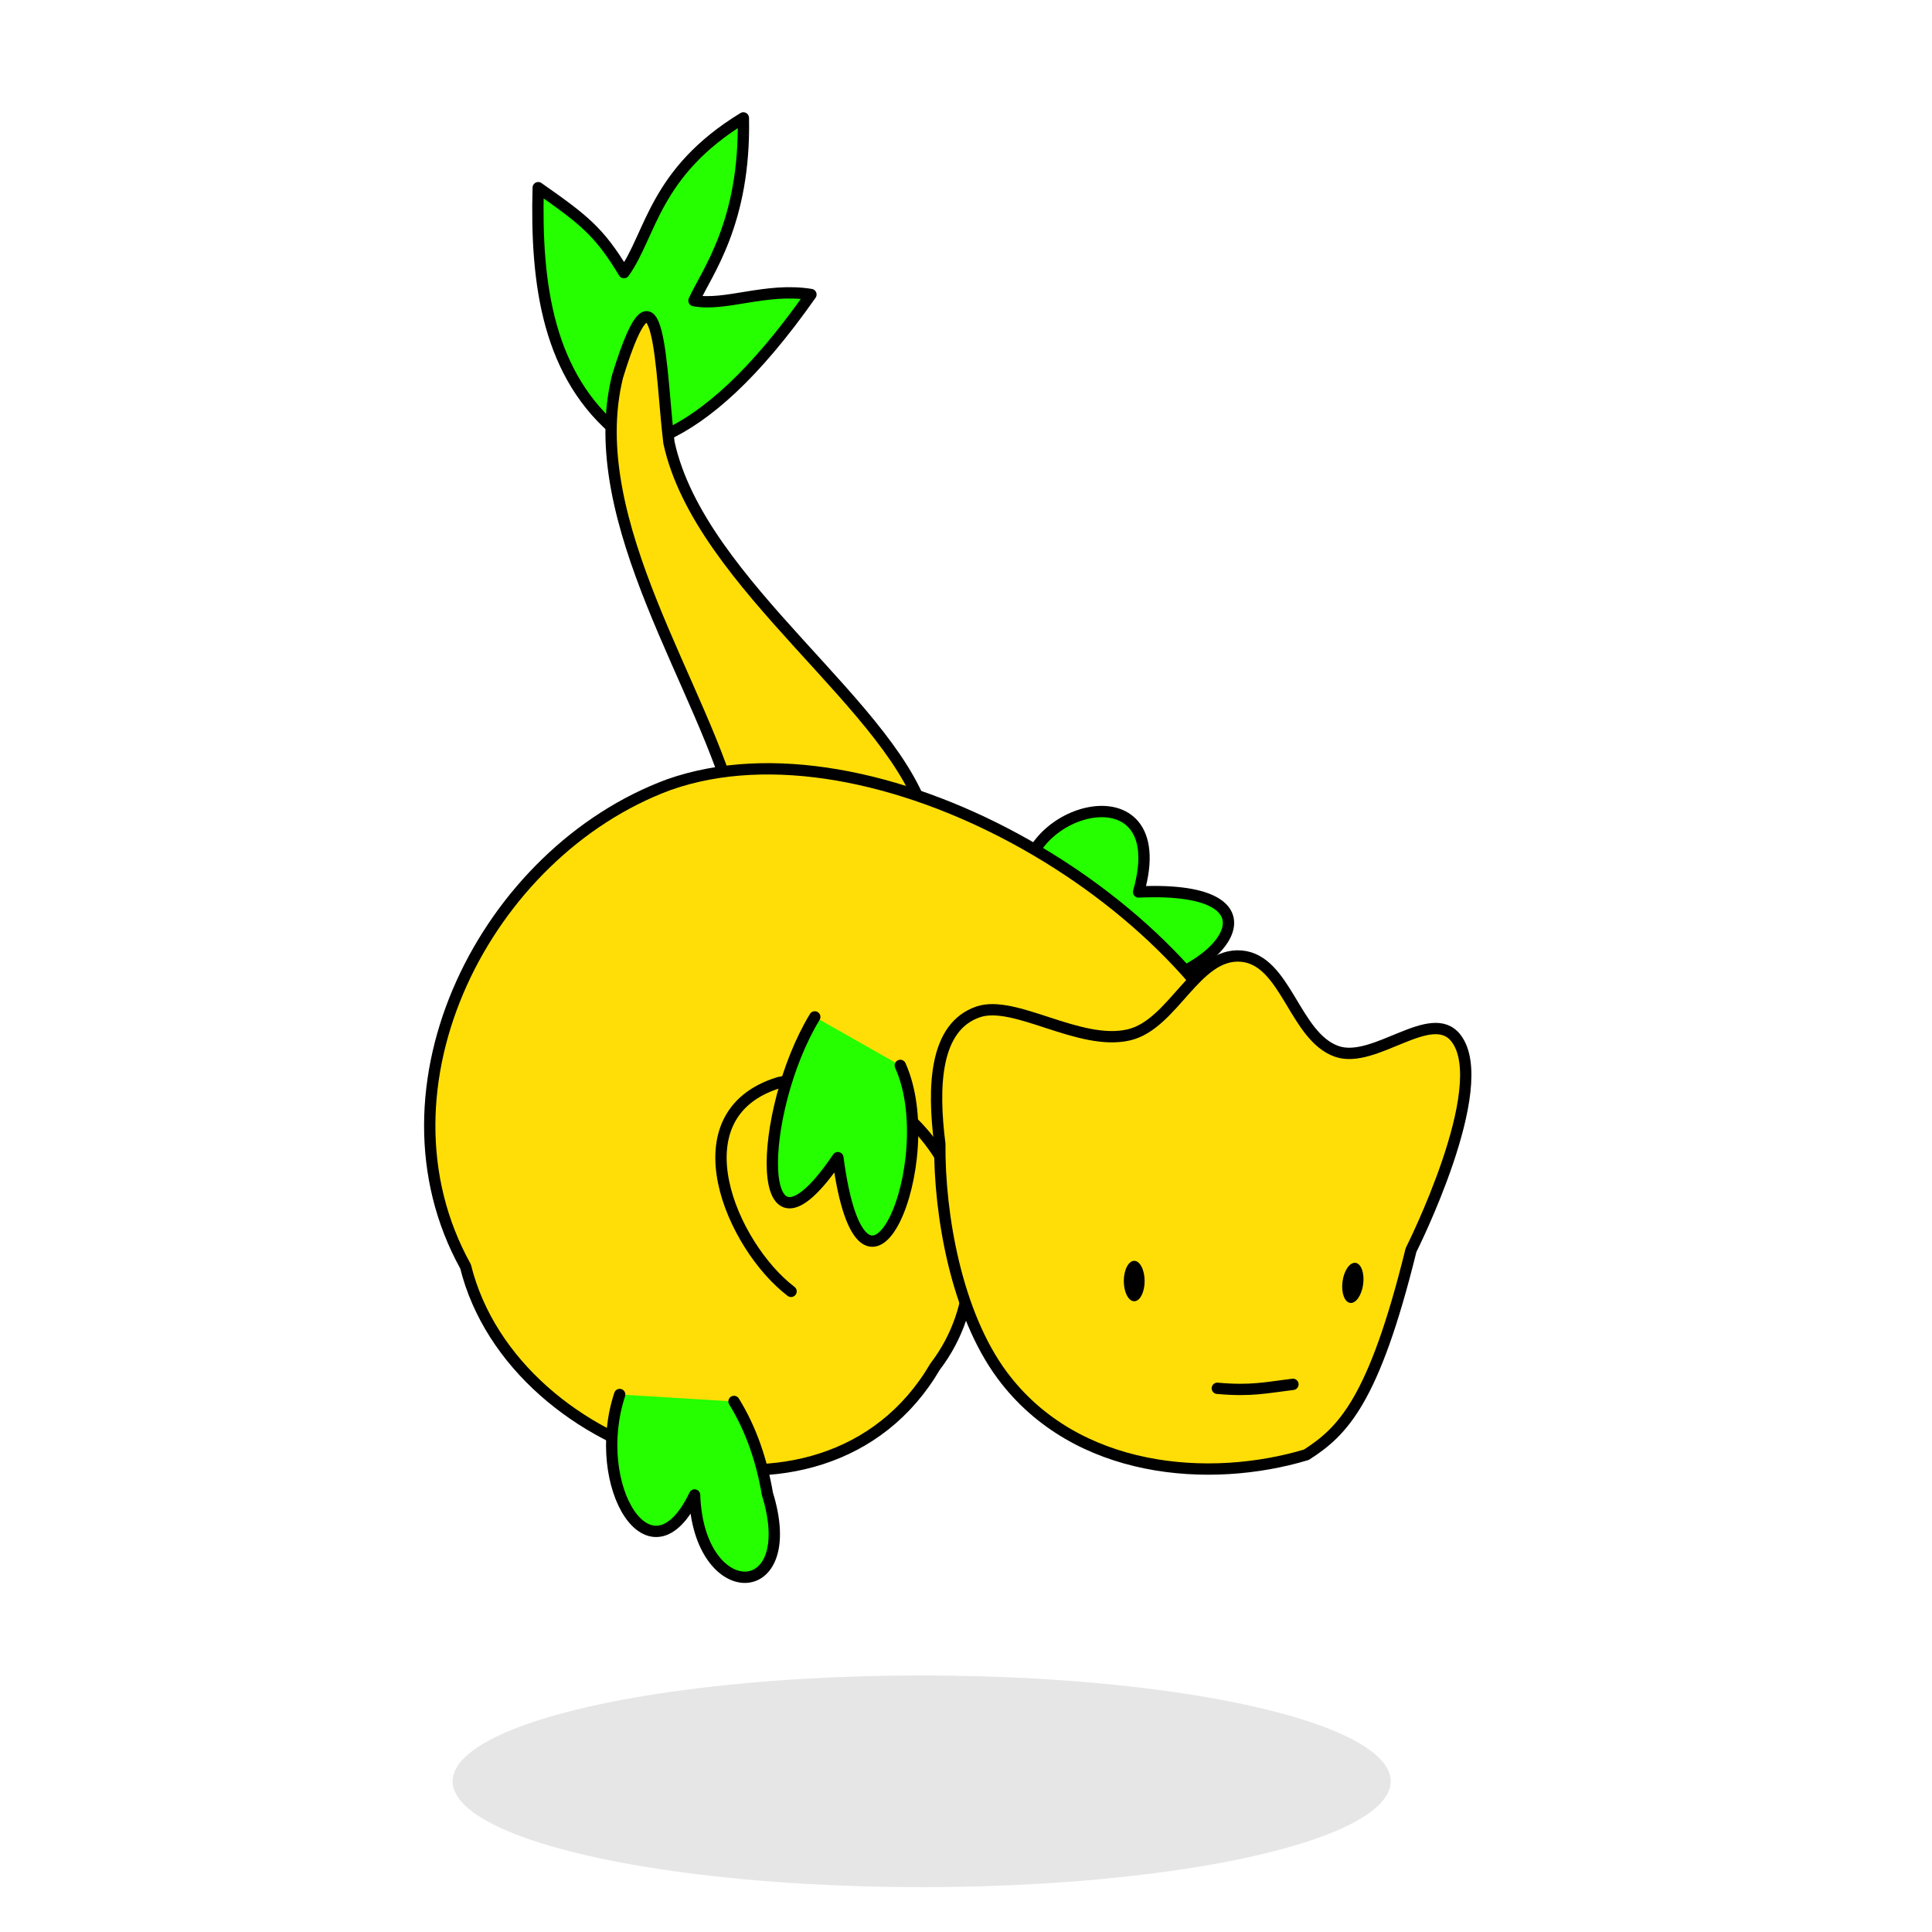 <?xml version="1.0" encoding="UTF-8" standalone="no"?>
<!-- Created with Inkscape (http://www.inkscape.org/) -->

<svg
   width="512"
   height="512"
   viewBox="0 0 512 512"
   version="1.1"
   id="svg5"
   xml:space="preserve"
   inkscape:version="1.2.1 (9c6d41e410, 2022-07-14)"
   sodipodi:docname="4.svg"
   xmlns:inkscape="http://www.inkscape.org/namespaces/inkscape"
   xmlns:sodipodi="http://sodipodi.sourceforge.net/DTD/sodipodi-0.dtd"
   xmlns="http://www.w3.org/2000/svg"
   xmlns:svg="http://www.w3.org/2000/svg">
	<sodipodi:namedview
   id="namedview7"
   pagecolor="#ffffff"
   bordercolor="#000000"
   borderopacity="0.25"
   inkscape:showpageshadow="2"
   inkscape:pageopacity="0.0"
   inkscape:pagecheckerboard="0"
   inkscape:deskcolor="#d1d1d1"
   inkscape:document-units="px"
   showgrid="false"
   inkscape:zoom="0.8125"
   inkscape:cx="412.92308"
   inkscape:cy="286.76923"
   inkscape:window-width="1920"
   inkscape:window-height="1009"
   inkscape:window-x="-8"
   inkscape:window-y="-8"
   inkscape:window-maximized="1"
   inkscape:current-layer="layer3" />
	<defs
   id="defs2"/>
    <linearGradient id="rainbow" gradientUnits="userSpaceOnUse">
      <stop offset="20%" stop-color="rgb(255,0,0)" id="stop4" />
      <stop offset="40%" stop-color="rgb(255,255,0)" id="stop6" />
      <stop offset="60%" stop-color="rgb(0,192,255)" id="stop8" />
      <stop offset="80%" stop-color="rgb(192,0,255)" id="stop10" />
    </linearGradient>
    <linearGradient id="gold" gradientUnits="userSpaceOnUse" gradientTransform="rotate(60)">						
		<stop offset="0" stop-color="#BF953F" />						
		<stop offset="0.25" stop-color="#FCF6BA" />						
		<stop offset="0.5" stop-color="#B38728" />
      <stop offset="0.75" stop-color="#FBF5B7" />
      <stop offset="1" stop-color="#AA771C" />
   </linearGradient>
   <linearGradient id="silver" gradientUnits="userSpaceOnUse" gradientTransform="rotate(10)">						
		<stop offset="1%" stop-color="#f7fafc"/>
      <stop offset="35.33%" stop-color="#8d8d8d"/>
      <stop offset="50%" stop-color="#ffffff"/>
      <stop offset="82%" stop-color="#b8a9b3"/>
   </linearGradient>
	<g
   inkscape:groupmode="layer"
   id="layer3"
   inkscape:label="Layer 2"
   style="display:inline">
		<ellipse
   style="fill:#000000;fill-opacity:0.1;stroke:none;stroke-width:2.184;stroke-linecap:round;stroke-linejoin:round;stroke-dasharray:none;stroke-opacity:1"
   id="path7282"
   cx="244.254"
   cy="472.063"
   rx="124.303"
   ry="28.053" />
	</g>
	<g
   inkscape:label="Layer 1"
   inkscape:groupmode="layer"
   id="layer1"
   transform="translate(-51.269,-87.061)"
   style="display:inline">
	
		
		
		
		
		
		
		
		
		
		
		
		
		
		
		
		
		
		
		
	<path
   style="display:inline;fill:#25ff00;fill-opacity:1;stroke:#000000;stroke-width:3;stroke-linecap:round;stroke-linejoin:round;stroke-dasharray:none;stroke-opacity:1"
   d="m 215.614,202.17 c -19.167,-15.433 -22.411,-39.818 -21.713,-65.372 12.096,8.489 16.131,11.578 22.73,22.513 7.248,-10.163 8.004,-26.583 31.635,-41 0.586,27.779 -9.73,40.981 -13.087,48.416 8.329,1.592 19.085,-3.552 30.997,-1.617 -15.028,21.41 -27.731,32.301 -38.591,37.32"
   id="path16792"
   sodipodi:nodetypes="ccccccc"
   class="secondaryColor" /><path
   style="display:inline;fill:#ffde07;fill-opacity:1;stroke:#000000;stroke-width:3;stroke-linecap:round;stroke-linejoin:round;stroke-dasharray:none;stroke-opacity:1"
   d="m 296.886,305.16 c -7.277,-30.168 -60.101,-62.773 -68.339,-100.828 -2.179,-17.402 -2.296,-54.48 -13.632,-17.482 -9.514,38.608 23.529,83.254 31.255,115.825"
   id="path16790"
   sodipodi:nodetypes="cccc" class="primaryColor"/><path
   style="display:inline;fill:#25ff00;fill-opacity:1;stroke:#000000;stroke-width:3;stroke-linecap:round;stroke-linejoin:round;stroke-dasharray:none;stroke-opacity:1"
   d="m 347.32,349.578 c 27.991,-2.727 46.738,-28.022 5.695,-26.134 9.889,-34.715 -34.866,-21.717 -29.637,1.375"
   id="path16800-9"
   sodipodi:nodetypes="ccc"
   class="secondaryColor" /><path
   style="display:inline;fill:#ffde07;fill-opacity:1;stroke:#000000;stroke-width:3;stroke-linecap:round;stroke-linejoin:round;stroke-dasharray:none;stroke-opacity:1"
   d="m 386.496,377.614 c -19.701,-52.967 -104.05,-101.589 -157.93,-82.625 -48.409,17.849 -80.258,80.113 -53.917,127.702 12.772,51.41 94.775,77.143 124.427,26.544 24.185,-31.542 -2.176,-83.84 -41.404,-75.271 -27.689,8.506 -12.432,43.398 3.233,55.322"
   id="path16788"
   sodipodi:nodetypes="cccccc"
   class="primaryColor" /><path
   style="fill:#25ff00;fill-opacity:1;stroke:#000000;stroke-width:3;stroke-linecap:round;stroke-linejoin:round;stroke-dasharray:none;stroke-opacity:1"
   d="m 267.193,356.553 c -15.112,24.891 -16.797,71.137 6.12,37.3 6.793,51.329 27.85,0.646 16.544,-24.447"
   id="path16800"
   sodipodi:nodetypes="ccc"
   class="secondaryColor" /><path
   style="display:inline;fill:#ffde07;fill-opacity:1;stroke:#000000;stroke-width:3;stroke-linecap:round;stroke-linejoin:round;stroke-dasharray:none;stroke-opacity:1"
   d="m 310.434,355.239 c -11.469,3.979 -12.051,19.64 -10.106,34.988 -0.159,18.774 4.42,45.023 16.58,61.349 19.459,26.128 55.067,28.684 80.563,21.008 9.586,-6.165 17.861,-14.143 27.732,-54.238 0,0 21.901,-43.442 11.882,-56.205 -6.536,-8.326 -21.562,7.047 -31.553,3.554 -11.244,-3.931 -13.416,-24.217 -25.282,-25.252 -12.083,-1.054 -18,18.101 -29.81,20.867 -13.133,3.076 -30.27,-9.448 -40.006,-6.07 z"
   id="path14707"
   sodipodi:nodetypes="scscssaaas"
   class="primaryColor" /><path
   style="fill:#25ff00;fill-opacity:1;stroke:#000000;stroke-width:3;stroke-linecap:round;stroke-linejoin:round;stroke-dasharray:none;stroke-opacity:1"
   d="m 215.493,456.622 c -7.962,24.258 8.21,51.029 19.851,26.629 1.018,29.345 28.342,28.899 19.293,-0.304 -1.457,-8.596 -4.241,-17.047 -8.848,-24.488"
   id="path16802"
   class="secondaryColor" /><path
   style="fill:#ffde07;fill-opacity:1;stroke:#000000;stroke-width:3;stroke-linecap:round;stroke-linejoin:round;stroke-dasharray:none;stroke-opacity:1"
   d="m 373.869,454.976 c 8.969,0.811 12.924,-0.185 20.04,-1.052"
   id="path16812"
   sodipodi:nodetypes="cc" /><ellipse
   style="fill:#000000;fill-opacity:1;stroke:none;stroke-width:18.956;stroke-linecap:round;stroke-linejoin:round;stroke-dasharray:none;stroke-opacity:1"
   id="path16906"
   cx="351.848"
   cy="426.551"
   rx="2.759"
   ry="5.356" /><ellipse
   style="display:inline;fill:#000000;fill-opacity:1;stroke:none;stroke-width:18.956;stroke-linecap:round;stroke-linejoin:round;stroke-dasharray:none;stroke-opacity:1"
   id="path16906-0"
   cx="462.794"
   cy="368.929"
   rx="2.759"
   ry="5.356"
   transform="rotate(7.62)" /></g>
</svg>
